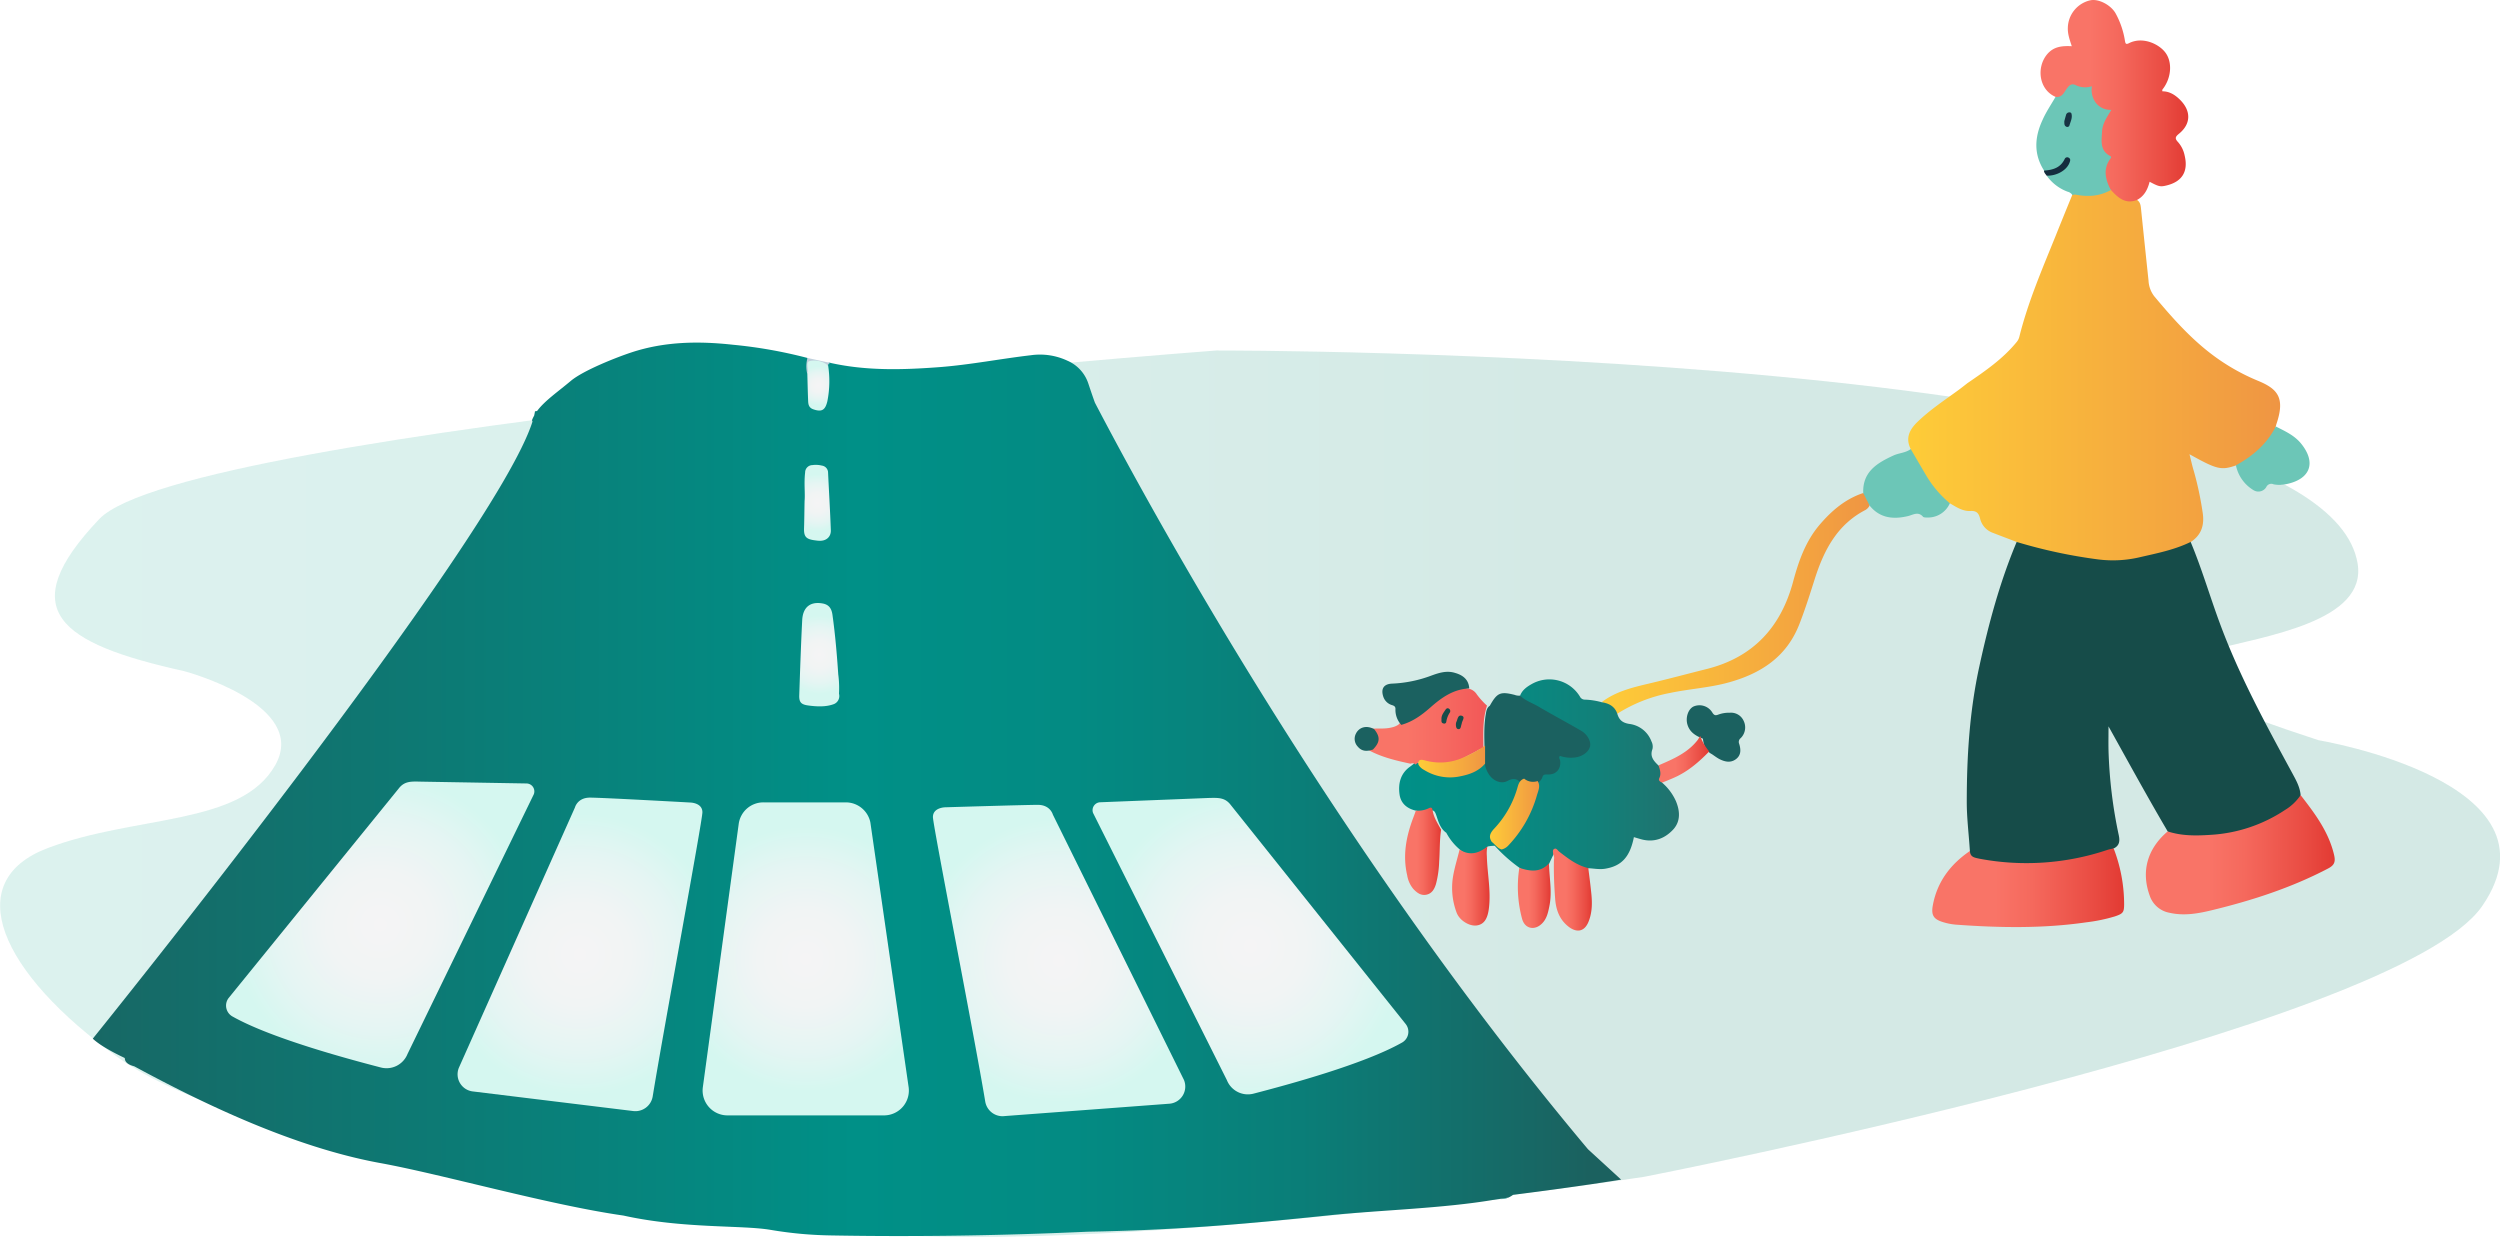 <svg xmlns="http://www.w3.org/2000/svg" xmlns:xlink="http://www.w3.org/1999/xlink" viewBox="0 0 904.57 447.58"><defs><style>.cls-1{opacity:0.24;fill:url(#Degradado_sin_nombre_57);}.cls-2{fill:url(#Degradado_sin_nombre_16);}.cls-3{fill:url(#Degradado_sin_nombre_16-2);}.cls-4{fill:url(#Degradado_sin_nombre_16-3);}.cls-5{fill:url(#Degradado_sin_nombre_16-4);}.cls-6{fill:url(#Degradado_sin_nombre_68);}.cls-7{fill:url(#Degradado_sin_nombre_38);}.cls-8{fill:#6cc6b7;}.cls-9{fill:#152c3e;}.cls-10{fill:#c0d0dc;}.cls-11{fill:url(#Degradado_sin_nombre_90);}.cls-12{fill:url(#Degradado_sin_nombre_90-2);}.cls-13{fill:url(#Degradado_sin_nombre_90-3);}.cls-14{fill:#164c49;}.cls-15{fill:url(#Degradado_sin_nombre_38-2);}.cls-16{fill:url(#Degradado_sin_nombre_38-3);}.cls-17{fill:url(#Degradado_sin_nombre_68-2);}.cls-18{fill:url(#Degradado_sin_nombre_37);}.cls-19{fill:url(#Degradado_sin_nombre_39);}.cls-20{fill:#1b6160;}.cls-21{fill:url(#Degradado_sin_nombre_38-4);}.cls-22{fill:url(#Degradado_sin_nombre_38-5);}.cls-23{fill:url(#Degradado_sin_nombre_38-6);}.cls-24{fill:url(#Degradado_sin_nombre_38-7);}.cls-25{fill:url(#Degradado_sin_nombre_68-3);}.cls-26{fill:url(#Degradado_sin_nombre_38-8);}.cls-27{fill:#183343;}.cls-28{fill:url(#Degradado_sin_nombre_68-4);}.cls-29{fill:url(#Degradado_sin_nombre_90-4);}.cls-30{fill:url(#Degradado_sin_nombre_90-5);}.cls-31{fill:url(#Degradado_sin_nombre_90-6);}.cls-32{fill:url(#Degradado_sin_nombre_90-7);}.cls-33{fill:url(#Degradado_sin_nombre_90-8);}</style><linearGradient id="Degradado_sin_nombre_57" x1="105.43" y1="623.38" x2="1010" y2="623.38" gradientUnits="userSpaceOnUse"><stop offset="0" stop-color="#6cc7b8"/><stop offset="0.21" stop-color="#69c3b4"/><stop offset="0.4" stop-color="#5fb9a9"/><stop offset="0.59" stop-color="#4ea796"/><stop offset="0.62" stop-color="#4ba392"/></linearGradient><linearGradient id="Degradado_sin_nombre_16" x1="648.15" y1="769.79" x2="651.11" y2="769.79" gradientUnits="userSpaceOnUse"><stop offset="0" stop-color="#176865"/><stop offset="0.5" stop-color="#009087"/><stop offset="0.64" stop-color="#038b83"/><stop offset="0.79" stop-color="#0a7e78"/><stop offset="0.94" stop-color="#176865"/><stop offset="0.98" stop-color="#1b615f"/></linearGradient><linearGradient id="Degradado_sin_nombre_16-2" x1="139" y1="621.82" x2="692" y2="621.82" xlink:href="#Degradado_sin_nombre_16"/><linearGradient id="Degradado_sin_nombre_16-3" x1="646.16" y1="770.16" x2="648.15" y2="770.16" xlink:href="#Degradado_sin_nombre_16"/><linearGradient id="Degradado_sin_nombre_16-4" x1="651.11" y1="769.45" x2="652.17" y2="769.45" xlink:href="#Degradado_sin_nombre_16"/><linearGradient id="Degradado_sin_nombre_68" x1="795.88" y1="471.99" x2="930.45" y2="471.99" gradientUnits="userSpaceOnUse"><stop offset="0" stop-color="#fecc38"/><stop offset="0.84" stop-color="#f29f41"/><stop offset="1" stop-color="#ef9543"/></linearGradient><linearGradient id="Degradado_sin_nombre_38" x1="843.77" y1="372.62" x2="897.25" y2="372.62" gradientUnits="userSpaceOnUse"><stop offset="0.33" stop-color="#f97467"/><stop offset="0.52" stop-color="#f5695d"/><stop offset="0.85" stop-color="#e94b42"/><stop offset="1" stop-color="#e23a33"/></linearGradient><radialGradient id="Degradado_sin_nombre_90" cx="401.87" cy="573.08" r="14.18" gradientUnits="userSpaceOnUse"><stop offset="0" stop-color="#f5f4f5"/><stop offset="0.36" stop-color="#f1f4f4"/><stop offset="0.7" stop-color="#e5f5f3"/><stop offset="1" stop-color="#d5f7f0"/></radialGradient><radialGradient id="Degradado_sin_nombre_90-2" cx="401.2" cy="518.12" r="10.3" xlink:href="#Degradado_sin_nombre_90"/><radialGradient id="Degradado_sin_nombre_90-3" cx="401.52" cy="475.71" r="6.97" xlink:href="#Degradado_sin_nombre_90"/><linearGradient id="Degradado_sin_nombre_38-2" x1="881.86" y1="645.43" x2="950.18" y2="645.43" xlink:href="#Degradado_sin_nombre_38"/><linearGradient id="Degradado_sin_nombre_38-3" x1="804.55" y1="657.38" x2="873.97" y2="657.38" xlink:href="#Degradado_sin_nombre_38"/><linearGradient id="Degradado_sin_nombre_68-2" x1="684.97" y1="554.5" x2="781.9" y2="554.5" xlink:href="#Degradado_sin_nombre_68"/><linearGradient id="Degradado_sin_nombre_37" x1="611.58" y1="616.86" x2="712.91" y2="616.86" gradientUnits="userSpaceOnUse"><stop offset="0" stop-color="#009087"/><stop offset="0.34" stop-color="#058c84"/><stop offset="0.72" stop-color="#128079"/><stop offset="1" stop-color="#21726e"/></linearGradient><linearGradient id="Degradado_sin_nombre_39" x1="600.18" y1="598.82" x2="643.48" y2="598.82" gradientUnits="userSpaceOnUse"><stop offset="0.33" stop-color="#f97467"/><stop offset="0.65" stop-color="#f66961"/><stop offset="1" stop-color="#f25757"/></linearGradient><linearGradient id="Degradado_sin_nombre_38-4" x1="613.84" y1="644.2" x2="626.86" y2="644.2" xlink:href="#Degradado_sin_nombre_38"/><linearGradient id="Degradado_sin_nombre_38-5" x1="630.84" y1="656.77" x2="644.4" y2="656.77" xlink:href="#Degradado_sin_nombre_38"/><linearGradient id="Degradado_sin_nombre_38-6" x1="667.34" y1="658.09" x2="681.45" y2="658.09" xlink:href="#Degradado_sin_nombre_38"/><linearGradient id="Degradado_sin_nombre_38-7" x1="654.63" y1="660.25" x2="666.5" y2="660.25" xlink:href="#Degradado_sin_nombre_38"/><linearGradient id="Degradado_sin_nombre_68-3" x1="644.54" y1="630.73" x2="662.33" y2="630.73" xlink:href="#Degradado_sin_nombre_68"/><linearGradient id="Degradado_sin_nombre_38-8" x1="705.5" y1="610.91" x2="723.86" y2="610.91" xlink:href="#Degradado_sin_nombre_38"/><linearGradient id="Degradado_sin_nombre_68-4" x1="618.63" y1="611.7" x2="642.77" y2="611.7" xlink:href="#Degradado_sin_nombre_68"/><radialGradient id="Degradado_sin_nombre_90-4" cx="243.01" cy="670.81" r="53.85" xlink:href="#Degradado_sin_nombre_90"/><radialGradient id="Degradado_sin_nombre_90-5" cx="557.87" cy="678.49" r="55.4" xlink:href="#Degradado_sin_nombre_90"/><radialGradient id="Degradado_sin_nombre_90-6" cx="315.29" cy="681.51" r="50.9" xlink:href="#Degradado_sin_nombre_90"/><radialGradient id="Degradado_sin_nombre_90-7" cx="488.65" cy="683.72" r="51.25" xlink:href="#Degradado_sin_nombre_90"/><radialGradient id="Degradado_sin_nombre_90-8" cx="396.94" cy="683.18" r="47.96" xlink:href="#Degradado_sin_nombre_90"/></defs><g id="Capa_9" data-name="Capa 9"><path class="cls-1" d="M172,579c-45.1-10-62-22-30.67-55,31.14-32.82,404.14-61,404.14-61s399.84-1,413,77c7.08,42-145.91,21-14.15,64,0,0,90.2,15,59.25,60s-303.32,98-303.32,98-204.28,31-293.6,19-214.9-31-258.23-62-57.48-64-25.64-76,69.88-8,82.26-30S172,579,172,579Z" transform="translate(-105.43 -336.18)"/></g><g id="Capa_1" data-name="Capa 1"><path class="cls-2" d="M651.11,769.54l-3,.47A6.22,6.22,0,0,0,651.11,769.54Z" transform="translate(-105.43 -336.18)"/><path class="cls-3" d="M648,770l3.18-.49a9.15,9.15,0,0,0,1.72-1C677.49,765.4,692,763,692,763l-12-11C589.12,643.77,522.14,521.23,501.6,481.88c-.85-2.34-1.64-4.7-2.43-7.06a13.63,13.63,0,0,0-7.48-8.11,23.41,23.41,0,0,0-13.23-2c-11,1.28-21.91,3.44-33,4.3-13.22,1-26.38,1.4-39.44-1.5-.83-.34-1.16.17-1.39.83a9.13,9.13,0,0,0,.06,2.61c.09,1.45.17,2.9.16,4.35l-6.65.54c0-1.47,0-2.95-.15-4.42-.64-1.87.19-3.84-.42-5.71a170.21,170.21,0,0,0-27.09-4.8c-12.41-1.36-24.66-1.17-36.61,2.77-5.4,1.78-17.37,6.49-21.94,10.3-4.75,4-9.45,7.18-12.23,10.92L299,485c-.07.49-.17,1-.3,1.57A12.61,12.61,0,0,0,298,488a.59.59,0,0,0,.12.66C284.63,531.61,139,712,139,712c2.31,2.14,6.28,4.48,11.58,7,0,1.24.84,2.33,3.42,3,24,13,57.26,29.21,89,35,22.68,4.14,61.14,15.17,88,19,21.67,4.81,42.88,3.39,53.32,5.19a142.54,142.54,0,0,0,21.62,2c31.83.59,63.25,0,93-1.34,31.35-.58,54.67-2.53,87.1-5.9,18.66-1.94,41.43-2.49,60.16-5.69C645.27,770.45,645.38,770.42,648,770Z" transform="translate(-105.43 -336.18)"/><path class="cls-4" d="M646.16,770.31l2-.3H648Z" transform="translate(-105.43 -336.18)"/><path class="cls-5" d="M651.18,769.51l-.07,0C652.27,769.36,652.73,769.28,651.18,769.51Z" transform="translate(-105.43 -336.18)"/><path class="cls-6" d="M835.12,532.27c-2.86-1.09-5.73-2.17-8.58-3.28a7.26,7.26,0,0,1-4.65-5.15c-.49-1.93-1.24-2.89-3.49-2.77-2.78.16-5.14-1.42-7.46-2.79-2.13-.42-3.26-2.19-4.51-3.62-3.72-4.26-6.47-9.17-9.17-14.11a3.19,3.19,0,0,1-.48-1.88c-2-4-.43-7.06,2.49-9.88,4.48-4.32,9.65-7.73,14.64-11.37,1.17-.85,2.3-1.76,3.44-2.64,6.39-4.36,12.76-8.74,17.72-14.8a4.77,4.77,0,0,0,1-1.9c3.13-12.57,8.24-24.43,13.08-36.38q3-7.5,6.09-15a1,1,0,0,1,1.38-.73A20.49,20.49,0,0,0,869,404.56a3.33,3.33,0,0,1,2.15,1.32,6.62,6.62,0,0,0,6.36,2.35,1.1,1.1,0,0,1,1.18.3c1.25.85,1.32,2.18,1.45,3.49q1.33,12.87,2.69,25.72a10,10,0,0,0,2.07,5.64c7,8.37,14.21,16.49,23.25,22.78A75.3,75.3,0,0,0,922.53,474c7.1,2.95,9.8,6.16,6.55,15.68-.09.28-.14.56-.21.84a10.66,10.66,0,0,1-2.54,5,33.6,33.6,0,0,1-10.24,8.7,1.87,1.87,0,0,1-1.64.37c-5.38,1.83-6.88,1.47-16.81-4.06.58,2.25,1,4.25,1.61,6.21a117.44,117.44,0,0,1,3.14,14.74c.74,4.54-.33,8.24-4.32,10.83a3.86,3.86,0,0,1-2.42,1.76c-12.19,4.36-24.56,7-37.59,4.3-6.8-1.41-13.61-2.75-20.29-4.68A4.27,4.27,0,0,1,835.12,532.27Z" transform="translate(-105.43 -336.18)"/><path class="cls-7" d="M878.65,408.53c-4.26,1.66-6.91-.87-9.47-3.65a8.84,8.84,0,0,1-1.62-9.9c.65-1.31.7-2-.45-3.11-2.09-2.06-2-4.93-1.76-7.61a15.56,15.56,0,0,1,2.81-7.47c-.49-.81-1.34-.63-2-.92a7.54,7.54,0,0,1-4.45-6.31c-.15-1.16-.54-1.49-1.63-1.37a6,6,0,0,1-3.22-.48,2.35,2.35,0,0,0-3.32,1.08,11.27,11.27,0,0,1-1.49,1.89c-.83.82-1.74,1.35-2.89.54-6-2.61-7-10.63-3-15.42,2.39-2.82,5.43-3.07,8.9-2.9-.74-2.27-1.51-4.35-1.43-6.66a10.43,10.43,0,0,1,8.08-9.94c2.92-.67,7.42,1.58,9.2,4.71a30.27,30.27,0,0,1,3.38,9.9c.17,1,.32,1.48,1.45.9,4.8-2.46,10.61.13,13.06,3.23,2.65,3.34,2.39,8.94-.58,13.06-.2.28-.55.5-.37,1.12,2.63,0,4.71,1.36,6.54,3.23,3.89,4,3.77,8.61-.54,12.12-1.28,1.05-1.63,1.67-.37,3a10.38,10.38,0,0,1,2.41,4.86c1.4,5.81-.9,9.55-6.73,10.9-2.09.49-2.69.35-5.94-1.39C882.52,404.69,881.31,407.14,878.65,408.53Z" transform="translate(-105.43 -336.18)"/><path class="cls-8" d="M849.19,371.22c2.37.37,3.07-1.64,4.08-3s1.81-2,3.53-1.09a7.78,7.78,0,0,0,5.55.25,7.8,7.8,0,0,0,1.41,6,6.63,6.63,0,0,0,5.63,2.54c-1.57,2.58-3.24,4.95-3.38,7.83-.15,3.29-.89,6.84,2.9,8.86.42.22.47.5.2.86-2.88,3.84-1.9,7.66.07,11.47-4.07,2.3-8.4,2.54-12.88,1.63a3,3,0,0,0-1,.2,2.89,2.89,0,0,0-1.76-1.23,16.25,16.25,0,0,1-7.53-5.75c.58-.75,1.45-.52,2.22-.64,2.61-.39,5-2.57,5.2-5.09-2.25,2.52-4.49,5.1-8.36,3.9-3.88-6-3.46-12.18-.61-18.33C845.76,376.67,847.59,374,849.19,371.22Z" transform="translate(-105.43 -336.18)"/><path class="cls-8" d="M914.45,504.55c6.09-3.37,11.23-7.71,14.42-14.06,3.3,1.68,6.68,3.16,9.14,6.17,5.54,6.8,3.48,12.81-5.15,14.65-.77.17-1.58.21-2.37.31a11.08,11.08,0,0,1-2.39-.2,2,2,0,0,0-2.67,1,3.32,3.32,0,0,1-4.67,1.08A13.62,13.62,0,0,1,914.45,504.55Z" transform="translate(-105.43 -336.18)"/><path class="cls-9" d="M845,397.9c3.18-.2,6-1,7.51-4.23a1,1,0,0,1,1.48-.4c.74.45.5,1.09.27,1.73-1,2.79-4.71,4.9-8.32,4.73C845.6,399.16,845,398.71,845,397.9Z" transform="translate(-105.43 -336.18)"/><path class="cls-10" d="M406,467.53a.93.93,0,0,0-.95.93,37,37,0,0,1-4.39-1c-1.64-.31-2.49,0-2.45,1.84a2.26,2.26,0,0,1-.7,2.15,11.32,11.32,0,0,1,.1-5.75" transform="translate(-105.43 -336.18)"/><path class="cls-11" d="M409,587.2a3.13,3.13,0,0,1-2,3.8c-2.82,1-6,.87-9.13.44-2.56-.35-3.34-1.15-3.25-3.71.31-9.06.61-18.11,1.07-27.16.25-4.84,3.08-6.89,7.58-6,2.27.48,3.06,2,3.36,4,1,7.16,1.62,14.37,2.1,21.58A38.06,38.06,0,0,1,409,587.2Z" transform="translate(-105.43 -336.18)"/><path class="cls-12" d="M396.55,517.43c.25-2.69-.27-6.48.2-10.29a2.66,2.66,0,0,1,2.59-2.67,9.1,9.1,0,0,1,3.48.18,2.57,2.57,0,0,1,2.23,2.57c.33,6.94.75,13.87,1,20.8.09,2.48-1.77,4-4.29,3.82-.51,0-1-.1-1.53-.16-3.24-.43-4-1.37-3.87-4.6C396.46,524.23,396.47,521.38,396.55,517.43Z" transform="translate(-105.43 -336.18)"/><path class="cls-13" d="M397.54,471.48c0-.14.06-.28.1-.42.44-1.45-.85-4,.8-4.23a7.77,7.77,0,0,1,6.64,1.63,37.34,37.34,0,0,1-.28,12.87c-.78,3.36-2.12,4-5.15,2.93-1.49-.54-1.76-1.65-1.81-2.92C397.7,478.06,397.64,474.77,397.54,471.48Z" transform="translate(-105.43 -336.18)"/><path class="cls-14" d="M835.12,532.27a183.88,183.88,0,0,0,29.61,6.34,42.47,42.47,0,0,0,14.77-.77c6.31-1.46,12.69-2.69,18.57-5.57,4.14,9.9,7.1,20.22,10.87,30.27,7,18.73,16.56,36.19,26.06,53.69,1.34,2.47,2.61,4.81,2.86,7.62-.12,2.1-1.73,3.15-3.13,4.25a51.35,51.35,0,0,1-17.09,8.56c-8.23,2.49-16.62,2.74-25.09,1.81a3.34,3.34,0,0,1-2.79-1.47c-7.3-12.42-14.22-25.07-21.41-38,0,3.16-.06,5.9,0,8.64a168.86,168.86,0,0,0,3.72,30.8c.45,2.12.21,3.75-1.88,4.75a14.06,14.06,0,0,1-5.58,2.39,96,96,0,0,1-30.8,3.55,78,78,0,0,1-13.67-1.83c-1.79-.42-2.25-1.2-1.95-3.17-.36-5.9-1.12-11.76-1.13-17.68,0-16.6,1-33,4.6-49.37C825,561.75,829.05,546.72,835.12,532.27Z" transform="translate(-105.43 -336.18)"/><path class="cls-15" d="M889.76,637c5,1.66,10.23,1.6,15.37,1.26a54.24,54.24,0,0,0,27.07-9,18,18,0,0,0,5.66-5.38C943,630.5,948.07,637.2,950,645.66c.54,2.42,0,3.62-2.21,4.77-13.36,7-27.56,11.58-42.13,15.11-4.93,1.2-10,2.09-15.17.92a9.3,9.3,0,0,1-7.25-6.26C880.1,651.49,882.36,643.3,889.76,637Z" transform="translate(-105.43 -336.18)"/><path class="cls-16" d="M818.2,644.09c.14,2.3,1.68,2.4,3.57,2.82a91.86,91.86,0,0,0,46.11-3.19c.75-.25,1.55-.38,2.32-.57A56.33,56.33,0,0,1,874,663.28c0,3-.37,3.49-3.39,4.49a60.07,60.07,0,0,1-10.29,2.13c-15.71,2.28-31.47,2-47.24.84a21.81,21.81,0,0,1-4.51-.88c-3.64-1.08-4.47-2.63-3.75-6.32C806.43,655.1,811.24,648.85,818.2,644.09Z" transform="translate(-105.43 -336.18)"/><path class="cls-17" d="M690.62,594.42a14.17,14.17,0,0,0-5.65-4.18c5.09-3.88,11.12-5.31,17.18-6.75,7-1.65,13.86-3.51,20.8-5.24,16.81-4.21,26.84-15.11,31.27-31.58,2-7.45,4.51-14.65,9.64-20.66,4.34-5.07,9.27-9.3,15.74-11.44,1.78,1,2.23,2.66,2.3,4.53a3.89,3.89,0,0,1-1.46,1.58c-10.19,5.26-15,14.44-18.33,24.83-1.76,5.56-3.52,11.13-5.65,16.58-4.62,11.8-13.88,17.77-25.49,21-7,1.95-14.25,2.33-21.32,3.83A54.34,54.34,0,0,0,690.62,594.42Z" transform="translate(-105.43 -336.18)"/><path class="cls-18" d="M711.8,626a19,19,0,0,0-4.95-6.61,4.06,4.06,0,0,1-.27-2.73,3.39,3.39,0,0,0-1.08-3.52c-1.7-1.61-3.19-3.24-2.16-5.93a4.09,4.09,0,0,0-.37-2.77,9.82,9.82,0,0,0-8.05-6.33c-2.48-.4-3.67-1.48-4.3-3.66-.92-2.69-3-3.78-5.65-4.18a25.6,25.6,0,0,0-6-.94,2,2,0,0,1-1.89-1.12,12.93,12.93,0,0,0-17.42-4.53c-1.77,1-3.46,2.17-4.22,4.22-.07,1.37,1.11,1.58,2,2,5,2.67,9.94,5.56,15,8.23a37,37,0,0,1,5.43,3.29c1.5,1.18,2.63,2.65,2.33,4.65s-2,2.74-3.73,3.29a10,10,0,0,1-5,.13c-2.15-.39-2.22-.31-2.08,1.92.18,2.94-1,4.29-4.06,4.41-.64,0-1.46-.18-1.75.56-.53,1.36-3.83,2.19-5.13,3.25-2.76-1.4-6.26-2.38-7.45-1.45s-2.83.67-4.3-.19c-2.11-1.23-2.74-3.28-3.43-5.36a.45.45,0,0,0-.5-.35c-.62.11-1,.61-1.42,1-6.3,5-16.23,4.71-22.16-.51-.69-.7-1.39-1.29-2.25-.21-.4.31-.78.65-1.2.94-3.56,2.46-4.44,6.14-3.93,10,.45,3.58,3,5.49,6.55,6.12,1.36,1,2.81.6,4.14.07,1.57-.63,2.06-.12,2.58,1.38.81,2.34,1.43,4.88,3.67,6.44a20.35,20.35,0,0,0,4.89,6.06c3.05,3,7.13,2.53,10.05-1.1a13.3,13.3,0,0,1,2.58-.26,55.42,55.42,0,0,0,9,8c2.25,1.93,6.47,2.1,9.17.39a2.82,2.82,0,0,0,1.54-2l1.53-3.25c.55-1.1,1.16-1.18,2.15-.36a34.57,34.57,0,0,0,5.87,4.11c1.46.74,2.9,1.68,4.68,1.23,2,.1,4.06.53,6.11.16,5.91-1,8.89-4.31,10.3-11.41,1,.29,2,.61,2.94.85,4.61,1.15,8.49-.49,11.46-3.8C713.56,633.16,713.28,629.5,711.8,626Z" transform="translate(-105.43 -336.18)"/><path class="cls-19" d="M642.18,612.63l-.41-.14c-1.13-1.58-.34-3.41-.69-5.37-1.63,1.08-3.33,1.85-5,2.73a21,21,0,0,1-15,2.29c-1.26-.28-2.46-.38-3.43.7a1.54,1.54,0,0,0-1.81-.32c-5.41-1.16-10.78-2.42-15.66-5.16a1.52,1.52,0,0,1,.44-1.18,4.09,4.09,0,0,0,.33-5,1.47,1.47,0,0,1-.32-1.21c2.79-.41,5.64.13,8.42-.6a7,7,0,0,0,2.39-1,3.14,3.14,0,0,1,1.39-1c4.33-1.74,7.79-4.75,11.25-7.74a22.07,22.07,0,0,1,9.48-4.65,2.46,2.46,0,0,1,2.48.27,4.69,4.69,0,0,1,3.79,2.25,27.33,27.33,0,0,0,3.64,4c-2,6.19-1.11,12.58-1.32,18.89C642.14,611.17,642.18,611.9,642.18,612.63Z" transform="translate(-105.43 -336.18)"/><path class="cls-8" d="M781.9,519.1q-1.15-2.26-2.3-4.53c-.3-7.67,5-10.85,10.89-13.56,2-.94,4.43-.94,6.29-2.34,2,3.37,3.93,6.76,5.94,10.11a38.9,38.9,0,0,0,8.22,9.5,8.62,8.62,0,0,1-8.22,5.15c-.5,0-1.22,0-1.47-.26-1.78-2.06-3.59-.7-5.48-.25C790.48,524.17,785.6,523.7,781.9,519.1Z" transform="translate(-105.43 -336.18)"/><path class="cls-20" d="M655.42,587.87c1.92,1.87,4.49,2.66,6.73,4,5.09,3,10.32,5.76,15.42,8.74,2.34,1.37,3.63,4,3.16,5.73-.56,2.08-3,3.74-5.78,3.95a12.12,12.12,0,0,1-5.11-.61c-.53.68,0,1.19.1,1.73.39,3-1.49,5.15-4.54,5-1,0-1.59-.08-1.91,1.05a3.7,3.7,0,0,1-2.71,2.32c-1.68,1.49-3.27.65-4.87-.16-1.46-1.7-2.92-2-5.08-.85s-5,.06-6.6-2.29a9.3,9.3,0,0,1-1.61-4.47c.13-5.73-.57-11.49.38-17.2.21-1.21.31-2.48,1.48-3.26,2.65-4.73,3.81-5.25,9-3.94A4.11,4.11,0,0,0,655.42,587.87Z" transform="translate(-105.43 -336.18)"/><path class="cls-21" d="M617.73,629.47a8.69,8.69,0,0,0,4.66-.84c.75-.41,1.25-.27,1.37.6.37,2.68,1.87,4.87,3.1,7.17-.58,3.81-.42,7.66-.7,11.48a36.84,36.84,0,0,1-1.16,8.17c-.55,1.77-1.39,3.38-3.39,3.84s-3.45-.65-4.74-2a10.13,10.13,0,0,1-2.28-5c-1.69-7.23-.35-14.13,2.22-20.9C617.13,631.16,617.43,630.31,617.73,629.47Z" transform="translate(-105.43 -336.18)"/><path class="cls-22" d="M633.55,643.57c3.65,2.34,6.94,1.41,10.05-1.11a12.62,12.62,0,0,0-.19,3.47c.15,6.34,1.56,12.62.73,19-.48,3.76-1.77,5.68-4.29,6.09-2.68.44-6.37-1.78-7.41-4.72a25.46,25.46,0,0,1-1.33-12.52C631.64,650.34,632.72,647,633.55,643.57Z" transform="translate(-105.43 -336.18)"/><path class="cls-20" d="M637.05,585.27c-5.75.25-10.08,3.35-14.19,7-3.08,2.7-6.37,5.08-10.41,6.19a8,8,0,0,1-2.11-5.6c.07-.91-.35-1.27-1.16-1.53a4.72,4.72,0,0,1-3.21-3c-1-2.94.14-4.7,3.24-4.8a45.66,45.66,0,0,0,14.09-2.89c2.74-1,5.57-1.92,8.55-1C634.67,580.43,636.84,582,637.05,585.27Z" transform="translate(-105.43 -336.18)"/><path class="cls-23" d="M667.41,645.32c0-.69-.36-1.62.41-2s1.22.58,1.76,1c3.23,2.49,6.42,5,10.53,5.95.35,2.74.72,5.48,1,8.23.44,3.79.57,7.58-.92,11.21-1.38,3.39-4,4.12-7,1.93-3.42-2.55-4.75-6.14-5.06-10.25-.36-4.73-.55-9.46-.44-14.21A2.54,2.54,0,0,0,667.41,645.32Z" transform="translate(-105.43 -336.18)"/><path class="cls-20" d="M721.6,603.46c-2.54-1-4.75-2.27-5.6-5.08-.77-2.55.25-5.61,2.18-6.56A5.43,5.43,0,0,1,725,594c.67,1.09,1.2,1.13,2.25.71a11,11,0,0,1,4.08-.64,5,5,0,0,1,5,2.93,5.44,5.44,0,0,1-1.06,6.25,1.72,1.72,0,0,0-.58,2c.64,2,.82,4.12-1.12,5.59s-4,1-6,0c-1-.53-1.83-1.19-2.74-1.79C722.59,607.89,721.85,605.82,721.6,603.46Z" transform="translate(-105.43 -336.18)"/><path class="cls-24" d="M655.17,650.18c3.85,1.28,7.58,1.83,10.72-1.61.11,5.17,1.21,10.32.14,15.49-.45,2.23-.9,4.44-2.56,6.17-2.67,2.78-6.31,2.1-7.31-1.61A44.28,44.28,0,0,1,655.17,650.18Z" transform="translate(-105.43 -336.18)"/><path class="cls-25" d="M645.22,640.82c-1.25-1.84-.65-3.17.78-4.74a36,36,0,0,0,8.4-14.6c.41-1.44.76-3,2.51-3.57a5,5,0,0,0,4.87.87c1.16,1.8.19,3.6-.27,5.24a43.37,43.37,0,0,1-10.33,18.09,4.73,4.73,0,0,1-2.42,1.43C647.21,643.12,646.42,641.69,645.22,640.82Z" transform="translate(-105.43 -336.18)"/><path class="cls-26" d="M720.6,602.46a18.57,18.57,0,0,0,3.26,5.61c-3.75,3.88-7.81,7.36-12.82,9.55-1.39.61-2.79,1.17-4.19,1.74-.72-.35-1.51-.68-1-1.72.73-1.58.17-3-.32-4.53,5.24-2.27,10.52-4.47,14.17-9.19C720,603.47,720.29,603,720.6,602.46Z" transform="translate(-105.43 -336.18)"/><path class="cls-20" d="M602.64,600c2.27,2.84,2.15,4.73-.45,7.39-2,.67-3.93.77-5.42-1a4.09,4.09,0,0,1-.78-4.66C597.15,599.25,599.89,598.51,602.64,600Z" transform="translate(-105.43 -336.18)"/><path class="cls-27" d="M852.36,380c.14-.51.36-1.35.61-2.18a1.23,1.23,0,0,1,.83-.93c.46-.12,1-.06,1.13.38.45,1.55-.34,2.94-.74,4.37a.81.81,0,0,1-1.12.38C852.32,381.65,852.35,381,852.36,380Z" transform="translate(-105.43 -336.18)"/><path class="cls-28" d="M618.66,612.84c-.23-2.14,1.19-1.81,2.41-1.51a20.28,20.28,0,0,0,13.27-.82,48.92,48.92,0,0,0,8.43-4.55v6.53c-2.29,2.68-5.4,3.86-8.69,4.52a17.68,17.68,0,0,1-13.39-2.26A4.86,4.86,0,0,1,618.66,612.84Z" transform="translate(-105.43 -336.18)"/><path class="cls-14" d="M627,596.39c-.08-1.35.73-2.32,1.41-3.35.3-.44.69-.81,1.26-.45a1,1,0,0,1,.39,1.34,8.42,8.42,0,0,0-1.32,3.4.73.73,0,0,1-1,.62C626.82,597.77,627,597,627,596.39Z" transform="translate(-105.43 -336.18)"/><path class="cls-14" d="M632.21,598.37a3,3,0,0,1,.15-.93c.5-.94.54-2.74,2-2.27,1.31.43.16,1.72,0,2.63-.06.36-.2.69-.27,1.05-.13.58-.28,1.23-1,1.15S632.23,599.17,632.21,598.37Z" transform="translate(-105.43 -336.18)"/><path class="cls-29" d="M188.16,697.28l61.5-75.75c2.12-2.78,4.57-2.61,8.11-2.53l38.15.66a2.87,2.87,0,0,1,2.67,3.88l-45.71,94a8.17,8.17,0,0,1-9.68,4.88c-12.63-3.28-39.82-10.65-53.64-18.44A4.51,4.51,0,0,1,188.16,697.28Z" transform="translate(-105.43 -336.18)"/><path class="cls-30" d="M614.08,706.74l-63.32-79.29c-2.11-2.78-4.56-2.62-8.1-2.54l-39.06,1.55a2.87,2.87,0,0,0-2.67,3.87L549.35,727a8.17,8.17,0,0,0,9.69,4.88c12.62-3.28,39.82-10.64,53.64-18.44A4.5,4.5,0,0,0,614.08,706.74Z" transform="translate(-105.43 -336.18)"/><path class="cls-31" d="M276.57,731.1a6.24,6.24,0,0,1-5.1-8.59l42-94.19s.9-3.54,5.42-3.54,36.17,1.77,36.17,1.77,4.52,0,4.52,3.54c0,3.06-14.14,79.16-18,102.89a6.36,6.36,0,0,1-7.09,5.2Z" transform="translate(-105.43 -336.18)"/><path class="cls-32" d="M528.72,735.52a6.23,6.23,0,0,0,5.1-8.58l-47.43-96s-.91-3.54-5.43-3.54-33.45.88-33.45.88-4.52,0-4.52,3.54c0,3.06,15,79.16,18.92,102.89A6.34,6.34,0,0,0,469,740Z" transform="translate(-105.43 -336.18)"/><path class="cls-33" d="M372.71,634.34l-13,95.42a9,9,0,0,0,9,10h56.44a9,9,0,0,0,9-10.55l-13.79-95.42a9.08,9.08,0,0,0-9-7.29H381.75A9,9,0,0,0,372.71,634.34Z" transform="translate(-105.43 -336.18)"/></g></svg>